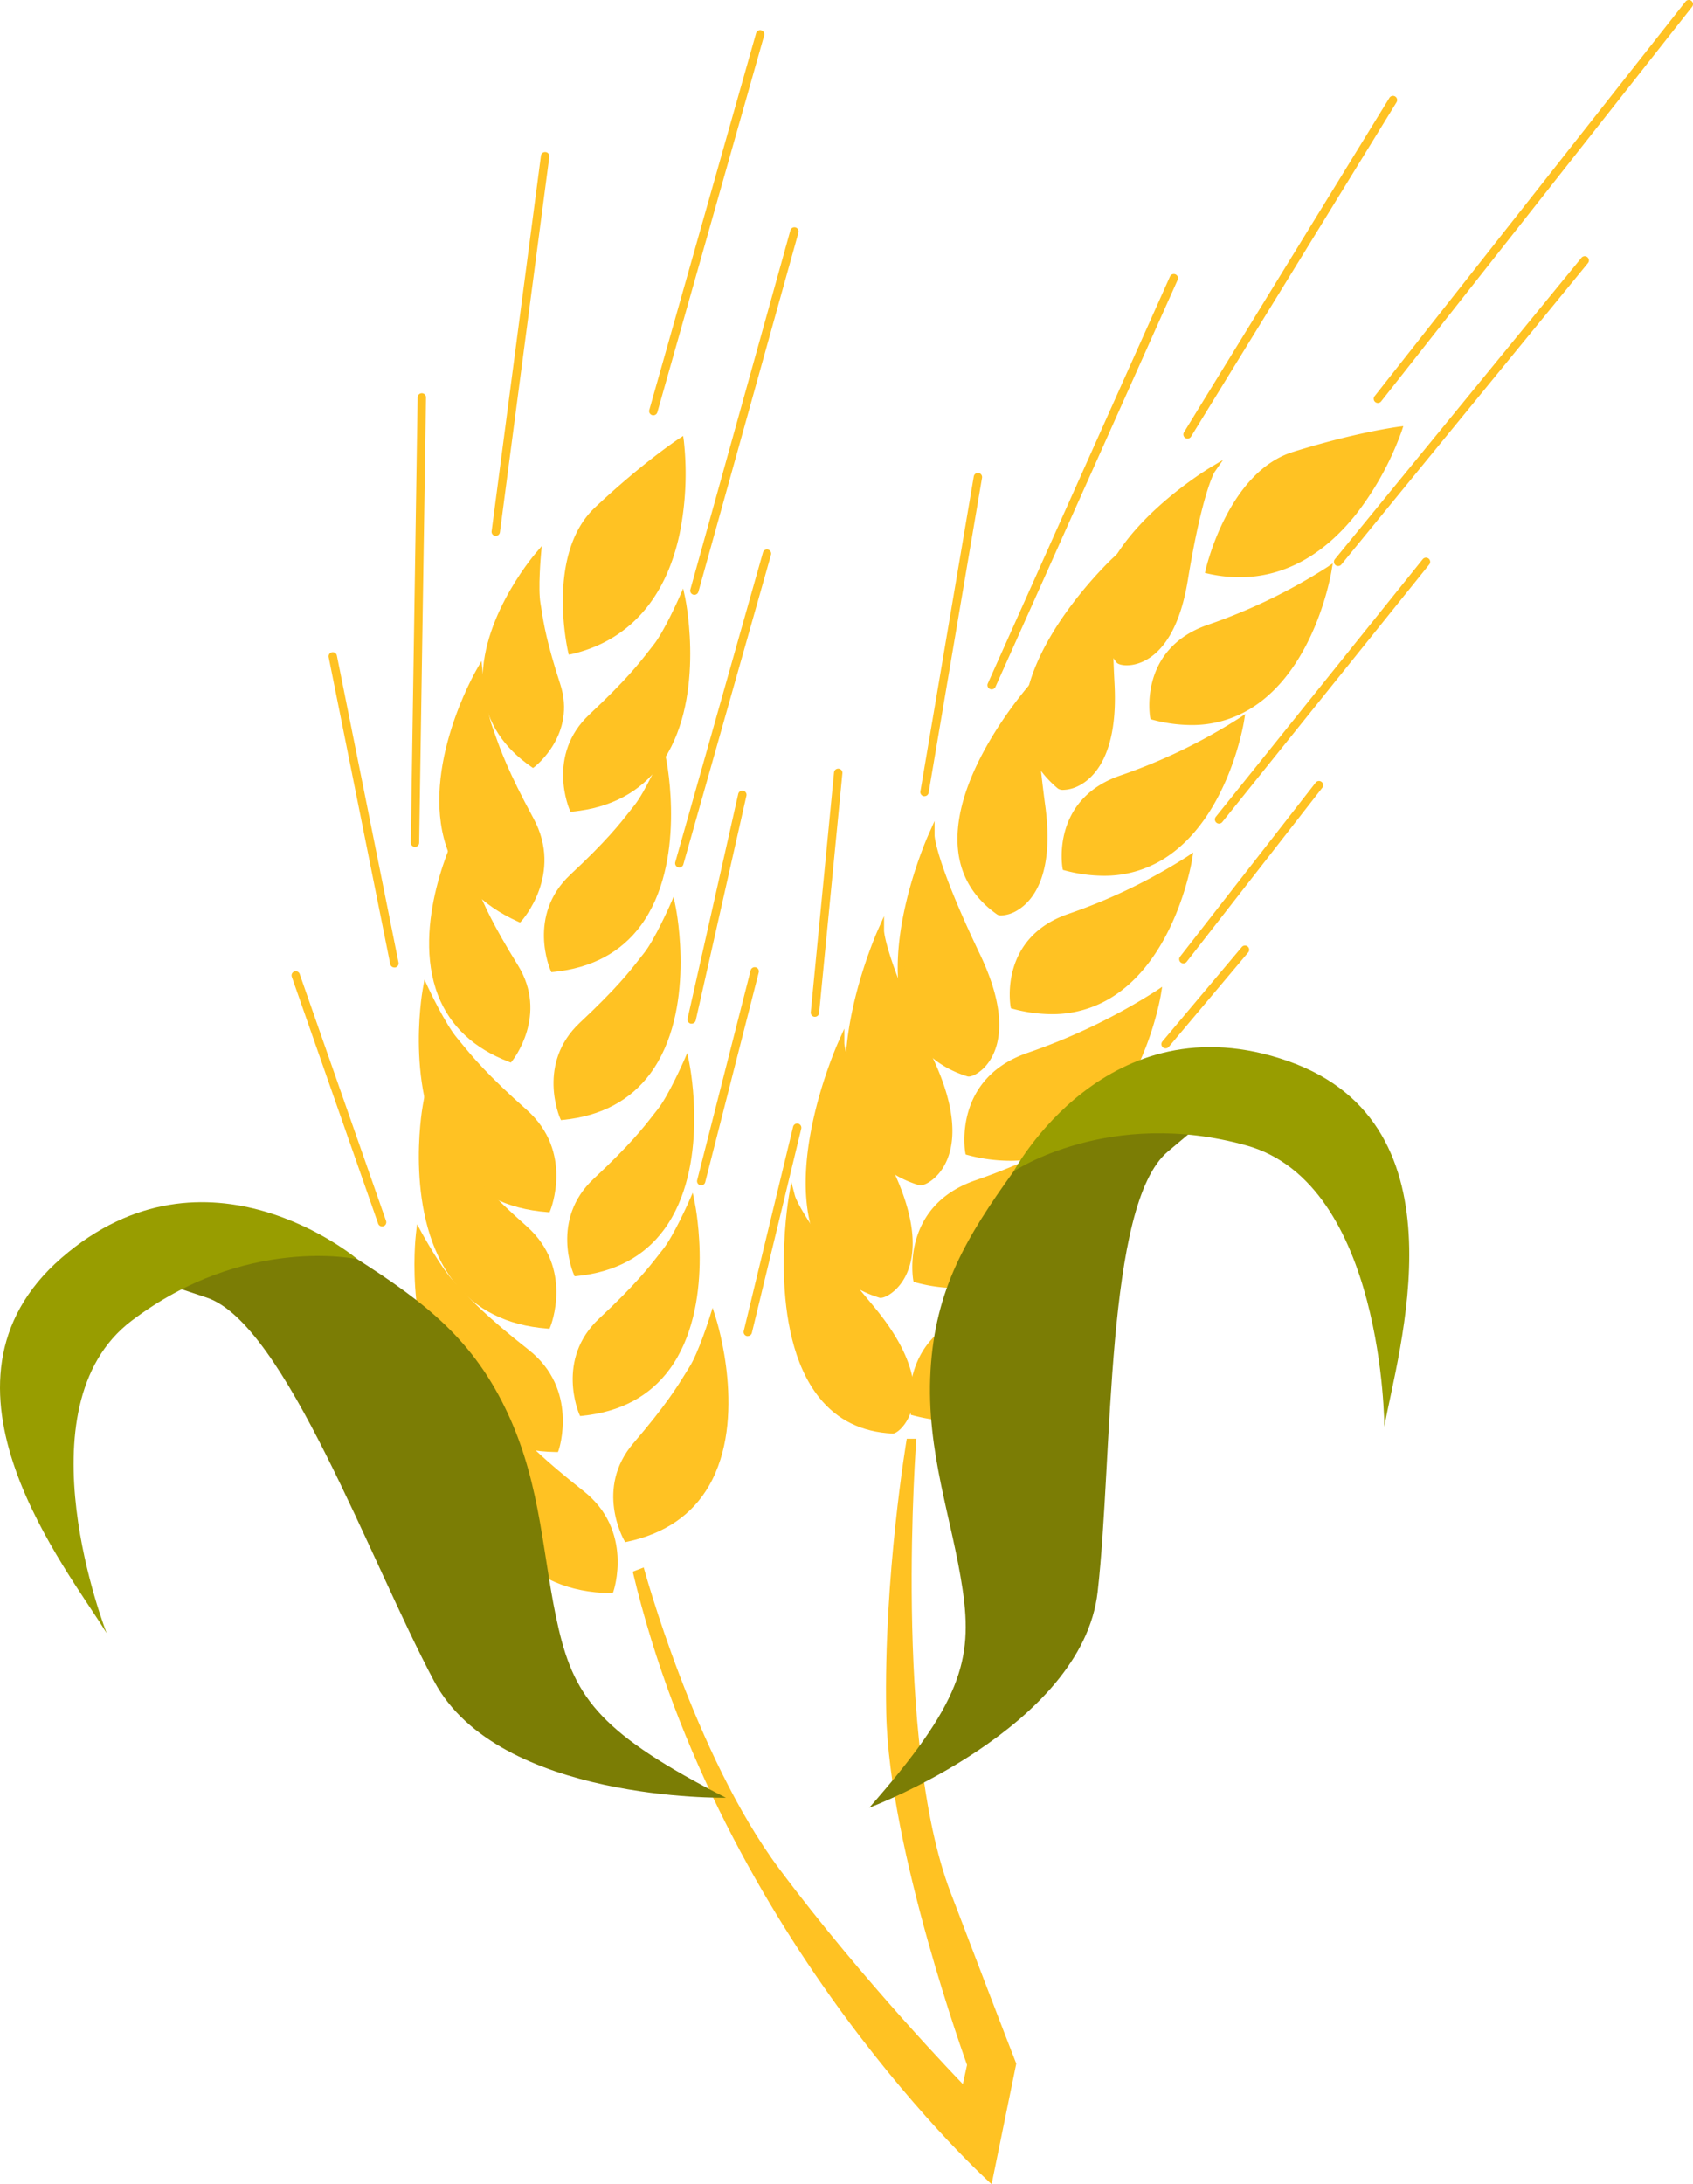 <svg xmlns="http://www.w3.org/2000/svg" viewBox="0 0 809.03 1043.38"><defs><style>.cls-1{fill:#ffc223;}.cls-2{fill:#7b7d05;}.cls-3{fill:#989d00;}</style></defs><title>Ресурс 1</title><g id="Слой_2" data-name="Слой 2"><g id="Слой_1-2" data-name="Слой 1"><path class="cls-1" d="M273.57,386.22s-11.13-24.88,9.17-43.86S308.26,315.53,313.5,309s12.44-22.91,12.44-22.91S344.92,379,273.57,386.22Z"/><path class="cls-1" d="M272.64,387.82l-.44-1c-.11-.26-11.32-26.08,9.51-45.56,17.42-16.29,23.77-24.45,28.41-30.41.76-1,1.48-1.91,2.21-2.82,5.05-6.31,12.16-22.41,12.23-22.57l1.9-4.32,1,4.62c.41,2,9.87,50-12.05,79.75-9.49,12.89-23.5,20.36-41.64,22.19Zm52.6-96.64c-2.54,5.39-7,14.23-10.57,18.74-.72.89-1.43,1.81-2.19,2.78-4.7,6-11.13,14.31-28.72,30.76-17.23,16.12-11,36.38-9.22,41.14,16.71-1.92,29.62-8.94,38.39-20.85C330.13,340.39,327,304.14,325.24,291.18Z"/><path class="cls-1" d="M254.67,365s19.19-14.45,11.63-37.75-8.26-31.59-9.51-38.87.17-23,.17-23S202.68,329,254.67,365Z"/><path class="cls-1" d="M254.7,366.87l-.89-.61c-13.25-9.18-20.91-21-22.74-35-4.22-32.42,23.57-65.42,24.75-66.81l3.06-3.59-.42,4.7c0,.15-1.39,15.59-.19,22.59.17,1,.33,2,.51,3.12,1,6.57,2.46,15.57,8.94,35.55,7.81,24-12,39.26-12.15,39.41Zm.4-96.63c-7.13,9.63-24.3,35.76-21,60.64,1.68,12.84,8.59,23.69,20.55,32.26,3.55-3.05,16.6-15.92,10.27-35.4-6.56-20.21-8-29.34-9.06-36-.17-1.07-.33-2.09-.5-3.08C254.48,283.8,254.78,275.53,255.1,270.24Z"/><path class="cls-1" d="M248.16,438.9s19.53-21.29,5.49-47.19-16.69-35.56-19.76-43.9-4.83-27.22-4.83-27.22S178.8,407.73,248.16,438.9Z"/><path class="cls-1" d="M248.53,440.71l-1-.44c-17.6-7.91-29.18-20.1-34.39-36.23-12.05-37.3,13.52-82.3,14.61-84.2l2.36-4.08.43,4.69c0,.19,1.78,18.78,4.75,26.84.42,1.16.84,2.33,1.28,3.58,2.67,7.55,6.33,17.89,18.38,40.12,14.4,26.54-5.49,48.7-5.7,48.93ZM228.1,325.65c-6.07,12.2-21.64,48-12.09,77.47,4.84,15,15.52,26.39,31.74,33.95,3.35-4.09,16.59-22.5,4.58-44.65-12.17-22.44-15.88-32.91-18.58-40.55-.43-1.23-.85-2.4-1.27-3.54C230.33,342.49,228.84,331.89,228.1,325.65Z"/><path class="cls-1" d="M243.66,505.82s16.93-20.74,2.56-43.94-17.32-32-20.61-39.55-5.92-24.91-5.92-24.91S177.85,480.69,243.66,505.82Z"/><path class="cls-1" d="M244.14,507.6l-1-.38c-16.74-6.39-28.11-17.07-33.81-31.74-13.15-33.9,8.12-76.92,9-78.74l2.12-4.21.71,4.66c0,.17,2.64,17.26,5.81,24.54.45,1,.9,2.12,1.37,3.24,2.87,6.84,6.8,16.21,19.14,36.12,14.76,23.84-2.5,45.46-2.68,45.67ZM219,402.53c-5.05,11.9-17.2,45.38-6.91,71.87,5.26,13.54,15.7,23.49,31,29.61,2.94-4.08,14-21.67,1.8-41.34-12.46-20.12-16.45-29.61-19.36-36.54-.46-1.11-.91-2.17-1.36-3.2C222,417.75,220.06,408.3,219,402.53Z"/><path class="cls-1" d="M261.64,577.54s11.11-26.64-10.89-46.19S223,503.61,217.27,496.82s-13.79-23.92-13.79-23.92S185.88,571.84,261.64,577.54Z"/><path class="cls-1" d="M262.6,579.12l-1.08-.08c-19.23-1.45-34.24-9-44.62-22.35-24-30.93-15.28-81.9-14.9-84.06l.83-4.64,2,4.27c.08.17,8,17,13.58,23.6.79.94,1.58,1.9,2.41,2.92,5.08,6.19,12,14.66,30.92,31.45,22.53,20,11.39,47.61,11.27,47.89ZM204.3,478c-1.56,13.53-4,52.4,15,76.88,9.64,12.42,23.55,19.51,41.36,21.1,1.75-5,7.93-26.77-10.88-43.49-19.06-17-26.1-25.52-31.24-31.79-.82-1-1.61-2-2.39-2.89C212.12,493,207.11,483.59,204.3,478Z"/><path class="cls-1" d="M261.64,633.18s11.11-26.64-10.89-46.2S223,559.25,217.27,552.46s-13.79-23.93-13.79-23.93S185.88,627.48,261.64,633.18Z"/><path class="cls-1" d="M262.6,634.76l-1.08-.08c-19.23-1.45-34.24-9-44.62-22.35-24-30.94-15.28-81.9-14.9-84.06l.83-4.64,2,4.27c.08.16,8,17,13.58,23.59.79.94,1.58,1.91,2.41,2.92,5.08,6.19,12,14.66,30.92,31.45,22.53,20,11.39,47.62,11.27,47.9ZM204.3,533.62c-1.56,13.52-4,52.4,15,76.88,9.64,12.42,23.55,19.51,41.36,21.09,1.75-5,7.93-26.77-10.88-43.49-19.06-16.94-26.1-25.52-31.24-31.79-.82-1-1.61-2-2.39-2.88C212.12,548.68,207.11,539.23,204.3,533.62Z"/><path class="cls-1" d="M265.58,692.13s9.63-27.67-13.86-46.15-29.83-26.4-36-32.93-15.44-23.4-15.44-23.4S188.47,691,265.58,692.13Z"/><path class="cls-1" d="M266.64,693.65l-1.08,0c-19.57-.28-35.24-7-46.58-19.9-26.21-29.87-20.49-82.05-20.23-84.26l.54-4.68,2.26,4.14c.1.16,9.21,16.77,15.21,23.09.86.9,1.72,1.83,2.63,2.81,5.52,6,13.09,14.12,33.26,30,24,18.91,14.45,47.53,14.35,47.82Zm-65.28-99c-.76,13.74-.91,53.39,19.89,77.09,10.53,12,25.08,18.34,43.24,18.85,1.46-5.13,6.42-27.63-13.7-43.45-20.35-16-28-24.26-33.6-30.29-.9-1-1.75-1.89-2.6-2.79C210.23,609.5,204.55,600.17,201.36,594.67Z"/><path class="cls-1" d="M291.76,759.55s9.64-27.68-13.86-46.15-29.83-26.4-36-32.93-15.44-23.41-15.44-23.41S214.65,758.41,291.76,759.55Z"/><path class="cls-1" d="M292.83,761.07l-1.09,0c-19.57-.29-35.24-7-46.57-19.9-26.22-29.88-20.5-82-20.24-84.26l.54-4.68,2.27,4.13c.09.17,9.2,16.78,15.21,23.09.86.91,1.72,1.84,2.63,2.82,5.52,6,13.08,14.12,33.25,30,24.06,18.92,14.45,47.54,14.35,47.83Zm-65.29-99c-.75,13.73-.91,53.39,19.89,77.09,10.53,12,25.08,18.34,43.24,18.85,1.46-5.13,6.42-27.63-13.69-43.45-20.36-16-28-24.26-33.61-30.29-.89-1-1.75-1.89-2.6-2.79C236.41,676.92,230.73,667.59,227.54,662.09Z"/><path class="cls-1" d="M264.41,462.8s-11.13-24.87,9.16-43.86,25.53-26.83,30.77-33.38,12.43-22.91,12.43-22.91S335.75,455.6,264.41,462.8Z"/><path class="cls-1" d="M263.48,464.4l-.44-1c-.12-.26-11.32-26.07,9.51-45.56C290,401.56,296.31,393.4,301,387.44c.77-1,1.49-1.91,2.21-2.81,5.06-6.32,12.17-22.42,12.24-22.58l1.9-4.32.94,4.62c.42,2,9.88,49.95-12.05,79.75-9.49,12.89-23.49,20.36-41.63,22.19Zm52.6-96.64c-2.55,5.39-7,14.23-10.57,18.74-.72.9-1.44,1.82-2.19,2.79-4.7,6-11.14,14.3-28.72,30.75-17,15.94-10.94,36.42-9.22,41.15,16.71-1.94,29.62-8.95,38.39-20.86C321,417,317.88,380.73,316.08,367.76Z"/><path class="cls-1" d="M269,533.49s-11.13-24.87,9.16-43.85,25.53-26.84,30.77-33.39,12.43-22.91,12.43-22.91S340.34,526.29,269,533.49Z"/><path class="cls-1" d="M268.06,535.09l-.44-1c-.11-.25-11.32-26.07,9.51-45.56,17.41-16.29,23.77-24.45,28.4-30.41.77-1,1.49-1.91,2.22-2.81C312.8,449,319.91,432.9,320,432.74l1.9-4.32.94,4.62c.42,2,9.88,49.95-12.05,79.75-9.49,12.9-23.49,20.36-41.63,22.19Zm52.6-96.64c-2.54,5.39-7,14.23-10.57,18.74-.72.9-1.43,1.82-2.19,2.79-4.7,6-11.14,14.3-28.72,30.75-17.24,16.12-11,36.39-9.23,41.15,16.72-1.93,29.63-8.94,38.4-20.86C325.55,487.66,322.46,451.42,320.66,438.45Z"/><path class="cls-1" d="M275.54,608.11s-11.13-24.87,9.16-43.86,25.53-26.83,30.76-33.38S327.9,508,327.9,508,346.88,600.91,275.54,608.11Z"/><path class="cls-1" d="M274.61,609.71l-.44-1c-.12-.26-11.33-26.07,9.5-45.56,17.42-16.29,23.77-24.45,28.41-30.41.76-1,1.49-1.91,2.21-2.81,5.06-6.32,12.16-22.42,12.24-22.58l1.89-4.32.95,4.62c.41,2,9.88,49.95-12.05,79.75-9.49,12.89-23.5,20.36-41.63,22.19Zm52.6-96.64c-2.55,5.39-7,14.23-10.58,18.74-.71.9-1.43,1.82-2.18,2.79-4.7,6-11.14,14.3-28.73,30.75-17,15.94-10.94,36.42-9.21,41.14,16.71-1.93,29.62-8.94,38.39-20.85C332.09,562.28,329,526,327.21,513.07Z"/><path class="cls-1" d="M278.15,674.87S267,650,287.32,631s25.52-26.84,30.76-33.38,12.44-22.91,12.44-22.91S349.5,667.67,278.15,674.87Z"/><path class="cls-1" d="M277.23,676.47l-.45-1c-.11-.25-11.32-26.07,9.51-45.56,17.42-16.29,23.77-24.45,28.41-30.41.76-1,1.49-1.91,2.21-2.81,5-6.32,12.16-22.42,12.23-22.58l1.9-4.31.95,4.62c.41,2,9.88,49.94-12.05,79.74-9.49,12.9-23.5,20.36-41.64,22.19Zm52.59-96.63c-2.54,5.39-7,14.22-10.57,18.73-.71.9-1.43,1.82-2.18,2.79-4.7,6-11.14,14.3-28.73,30.75-17.23,16.12-11,36.39-9.22,41.15,16.71-1.93,29.62-8.94,38.4-20.86C334.71,629,331.63,592.8,329.82,579.84Z"/><path class="cls-1" d="M299.53,735s-13.8-23.5,4.28-44.6,22.42-29.48,26.9-36.56,9.84-24.14,9.84-24.14S369.65,720,299.53,735Z"/><path class="cls-1" d="M298.79,736.7l-.55-.93c-.14-.25-14.13-24.67,4.43-46.33,15.52-18.11,20.93-26.92,24.89-33.35.65-1.06,1.27-2.07,1.89-3.05,4.33-6.83,9.62-23.61,9.67-23.78l1.41-4.5,1.45,4.49c.63,2,15.32,48.55-3.2,80.58-8,13.87-21.11,22.83-38.93,26.65Zm41.64-101.84c-1.94,5.64-5.36,14.91-8.45,19.79-.61,1-1.22,2-1.87,3-4,6.52-9.49,15.44-25.16,33.73-15.35,17.92-6.95,37.38-4.64,41.91,16.4-3.76,28.46-12.15,35.87-25C350.7,683.23,343.64,647.55,340.43,634.86Z"/><path class="cls-1" d="M272.92,310.94s-10.48-45.81,12.43-67.41,39.93-32.73,39.93-32.73S337.06,295.89,272.92,310.94Z"/><path class="cls-1" d="M271.79,312.75l-.34-1.47c-.43-1.91-10.39-46.91,12.87-68.84,22.75-21.45,40-32.78,40.14-32.9l2-1.29.33,2.34a144.77,144.77,0,0,1-2.15,45c-6.77,30.9-24.53,50.56-51.36,56.86Zm52.27-99.3a346.58,346.58,0,0,0-37.68,31.17c-19.73,18.6-13.82,56.51-12.3,64.5,25.12-6.45,41.14-24.68,47.61-54.21A142.47,142.47,0,0,0,324.06,213.45Z"/><path class="cls-1" d="M577.6,272.56s10.59-45.79,40.63-55.21,50.21-12,50.21-12S641.88,287,577.6,272.56Z"/><path class="cls-1" d="M592.37,275.75a68.29,68.29,0,0,1-15.1-1.73l-1.47-.33.34-1.47c.44-1.9,11.13-46.73,41.64-56.3,29.83-9.36,50.27-12,50.47-12.06l2.35-.3-.73,2.25a144.53,144.53,0,0,1-21.57,39.5C632.45,265.41,613.34,275.75,592.37,275.75Zm-12.93-4.33c25.42,5.18,47.79-4.23,66.51-28a142.49,142.49,0,0,0,20.24-36.25,346.92,346.92,0,0,0-47.51,11.58C592.79,226.9,581.57,263.58,579.44,271.42Z"/><path class="cls-1" d="M551.1,342.36s-5.89-31.42,26.84-42.54a265.68,265.68,0,0,0,56.94-27.49S620.48,360.69,551.1,342.36Z"/><path class="cls-1" d="M569.23,346.36a72.44,72.44,0,0,1-18.51-2.55l-.92-.24-.18-.93c-.06-.33-5.74-32.83,27.83-44.24A265.64,265.64,0,0,0,634,271.08l2.88-1.94-.56,3.43c-.3,1.86-7.79,45.91-37.44,65.15A53.48,53.48,0,0,1,569.23,346.36Zm-16.79-5.2c17,4.29,32.13,2.29,44.83-6,23.88-15.49,33-48.94,35.44-59.71a275.17,275.17,0,0,1-54.29,25.74C550.39,310.77,551.83,336,552.44,341.16Z"/><path class="cls-1" d="M509.21,414.36s-5.89-31.42,26.83-42.54a265.62,265.62,0,0,0,57-27.49S578.59,432.69,509.21,414.36Z"/><path class="cls-1" d="M527.34,418.36a72.57,72.57,0,0,1-18.52-2.55l-.91-.24-.18-.93c-.06-.33-5.74-32.83,27.83-44.24a265.64,265.64,0,0,0,56.59-27.32l2.88-1.94-.56,3.43c-.3,1.86-7.79,45.91-37.45,65.15A53.42,53.42,0,0,1,527.34,418.36Zm-16.79-5.2c17.05,4.29,32.13,2.29,44.83-6,23.88-15.49,33-48.94,35.44-59.71a275.17,275.17,0,0,1-54.29,25.74C508.5,382.77,509.94,408,510.55,413.16Z"/><path class="cls-1" d="M484.34,480.47s-5.9-31.42,26.83-42.54a265.62,265.62,0,0,0,56.95-27.49S553.72,498.8,484.34,480.47Z"/><path class="cls-1" d="M502.46,484.47A72.5,72.5,0,0,1,484,481.92l-.91-.24-.18-.93c-.06-.33-5.74-32.83,27.83-44.24a266,266,0,0,0,56.59-27.32l2.88-1.94-.56,3.43c-.31,1.86-7.79,45.91-37.45,65.15A53.54,53.54,0,0,1,502.46,484.47Zm-16.79-5.2c17.05,4.29,32.13,2.29,44.84-5.95,23.88-15.49,33-48.94,35.44-59.71a275.64,275.64,0,0,1-54.3,25.74C483.3,449,485,474,485.67,479.27Z"/><path class="cls-1" d="M462.77,550.31s-6.37-34,29-46a286.87,286.87,0,0,0,61.57-29.72S537.79,570.12,462.77,550.31Z"/><path class="cls-1" d="M482.37,554.51a78.39,78.39,0,0,1-20-2.75l-.92-.25-.18-.93c-.06-.35-6.19-35.39,30-47.7a288.45,288.45,0,0,0,61.21-29.54l2.88-1.95-.55,3.43c-.33,2-8.41,49.59-40.44,70.36A57.7,57.7,0,0,1,482.37,554.51ZM464.1,549.1c18.51,4.68,34.88,2.51,48.67-6.43,26.08-16.92,35.93-53.57,38.42-64.92a296.7,296.7,0,0,1-58.92,28C461.37,516.23,463.36,543.59,464.1,549.1Z"/><path class="cls-1" d="M437.9,611.18s-6.37-34,29-46a286.61,286.61,0,0,0,61.57-29.73S512.91,631,437.9,611.18Z"/><path class="cls-1" d="M457.49,615.38a78.51,78.51,0,0,1-20-2.75l-.91-.24-.18-.94c-.06-.35-6.19-35.39,30-47.69a287.63,287.63,0,0,0,61.21-29.55l2.88-1.94-.56,3.42c-.33,2-8.41,49.59-40.43,70.37A57.73,57.73,0,0,1,457.49,615.38ZM439.24,610c18.5,4.67,34.86,2.5,48.65-6.43C514,586.64,523.82,550,526.32,538.63a297.16,297.16,0,0,1-58.93,28C436.85,577,438.58,604.57,439.24,610Z"/><path class="cls-1" d="M436.59,674.67s-6.37-34,29-46a286.61,286.61,0,0,0,61.57-29.73S511.6,694.48,436.59,674.67Z"/><path class="cls-1" d="M456.19,678.87a78.53,78.53,0,0,1-20-2.75l-.91-.24-.18-.94c-.06-.35-6.19-35.38,30-47.69a287.63,287.63,0,0,0,61.21-29.55l2.88-1.94-.56,3.43c-.32,2-8.41,49.58-40.43,70.36A57.69,57.69,0,0,1,456.19,678.87Zm-18.26-5.4c18.5,4.67,34.87,2.5,48.66-6.44,26.08-16.92,35.93-53.57,38.42-64.91a297.28,297.28,0,0,1-58.92,28C435.54,640.47,437.28,668.06,437.93,673.47Z"/><path class="cls-1" d="M534.74,315.53c1.2,1.55,24.21,5.23,31.41-38.62s13.09-52.37,13.09-52.37S500.7,271.67,534.74,315.53Z"/><path class="cls-1" d="M538.44,317.83c-2.39,0-4.25-.56-4.89-1.38h0c-7.54-9.72-10.29-20.38-8.17-31.69,6.18-33,51.18-60.35,53.09-61.5l6-3.58-4,5.72c-.05.07-5.86,9.18-12.85,51.75-5,30.69-17.76,38.31-24.9,40.12A17.33,17.33,0,0,1,538.44,317.83Zm-2.63-3.37c.85.4,4.6,1,9.23-1.18,6.73-3.13,15.59-12,19.63-36.61,4.6-28,8.69-41.75,11.09-48.08-11.49,7.75-42.59,30.85-47.43,56.72C526.38,295.69,528.9,305.49,535.81,314.46Z"/><path class="cls-1" d="M506.51,375.55c1.65,1.38,27.17-.07,24.6-48.75s1.73-59.18,1.73-59.18S459.74,336.55,506.51,375.55Z"/><path class="cls-1" d="M508.16,377.34a4.27,4.27,0,0,1-2.62-.64c-10.32-8.61-15.76-19.35-16.14-31.93C488.28,308,530,268.2,531.81,266.53l5.06-4.77-2.64,6.43c0,.09-4.13,11.2-1.63,58.53,1.8,34-10,45.09-17.18,48.7A17.17,17.17,0,0,1,508.16,377.34Zm-.82-3c.94.23,5.14,0,9.61-3.33,6.58-4.91,14.12-16.54,12.66-44.08-1.69-31.78-.45-47.42.66-54.54C520,283,491.51,315.48,492.4,344.69,492.76,356.31,497.78,366.27,507.34,374.29Z"/><path class="cls-1" d="M477.39,435.64c1.76,1.24,27.08-2.26,20.59-50.57s-3-59.13-3-59.13S427.63,400.54,477.39,435.64Z"/><path class="cls-1" d="M478.51,437.33a3.57,3.57,0,0,1-2-.46h0c-11-7.75-17.27-18-18.66-30.52-4.08-36.56,34.33-79.6,36-81.42l4.66-5.16-2.11,6.63c0,.09-3.22,11.49,3.09,58.47,4.54,33.72-6.32,45.75-13.2,49.92A16.2,16.2,0,0,1,478.51,437.33Zm-.26-2.91Zm-.14-.1c1,.15,5.13-.42,9.31-4.1,6.17-5.42,12.74-17.62,9.07-45-4.24-31.54-4.26-47.23-3.74-54.42C483.4,342.33,457.59,377,460.84,406,462.13,417.57,467.94,427.09,478.11,434.32Z"/><path class="cls-1" d="M462.74,512.77c2.13.66,25.95-10.85,4.19-56.35s-21.8-57.26-21.8-57.26S402.58,494,462.74,512.77Z"/><path class="cls-1" d="M462.92,514.28a2.09,2.09,0,0,1-.63-.08h0C449,510.06,439.58,502,434.24,490.11c-15.63-34.68,8.49-89.26,9.52-91.56l2.85-6.35,0,7c0,.1.48,12.34,21.65,56.61,15.18,31.74,8.32,47,2.89,53.3C468.3,512.39,464.83,514.28,462.92,514.28Zm.26-2.95h0ZM444.56,404.52c-5.52,14.14-20.07,56.67-7.58,84.36,4.95,11,13.72,18.52,26,22.4,1-.13,4.9-2,7.87-6.95,4.39-7.31,7-21.43-5.32-47.27C451.27,427.13,446.29,411.69,444.56,404.52Z"/><path class="cls-1" d="M439.6,564.77c2.25.7,27.44-11.47,4.43-59.59s-23-60.55-23-60.55S376,545,439.6,564.77Z"/><path class="cls-1" d="M439.8,566.29a2.11,2.11,0,0,1-.64-.09h0c-14-4.37-24-12.92-29.62-25.43-16.51-36.63,9-94.31,10.08-96.75l2.84-6.35,0,7c0,.11.5,13,22.91,59.9,16,33.52,8.8,49.65,3.06,56.27C445.43,564.29,441.8,566.29,439.8,566.29ZM420.39,450c-5.76,14.7-21.4,60.06-8.11,89.53,5.25,11.65,14.55,19.64,27.62,23.75,1-.12,5.16-2.06,8.34-7.29,4.71-7.73,7.57-22.72-5.56-50.17C427.36,473.79,422.16,457.47,420.39,450Z"/><path class="cls-1" d="M420.62,618.44c2.25.7,27.44-11.47,4.43-59.59S402,498.31,402,498.31,357,598.62,420.62,618.44Z"/><path class="cls-1" d="M420.82,620a2.06,2.06,0,0,1-.64-.09h0c-14-4.36-24-12.92-29.62-25.43-16.51-36.63,9-94.31,10.07-96.75l2.85-6.34,0,6.95c0,.11.5,13.05,22.91,59.9,16,33.53,8.79,49.65,3.06,56.28C426.45,618,422.82,620,420.82,620ZM401.41,503.69c-5.76,14.69-21.4,60.05-8.11,89.53,5.25,11.64,14.54,19.63,27.62,23.74,1-.12,5.16-2.05,8.34-7.28,4.71-7.74,7.57-22.72-5.56-50.18C408.38,527.46,403.18,511.14,401.41,503.69Z"/><path class="cls-1" d="M426.57,683.34c2.36.12,23.69-18-10.65-58.79s-37.5-52.83-37.5-52.83S360,680.11,426.57,683.34Z"/><path class="cls-1" d="M426.58,684.84h-.08c-14.66-.71-26.45-6.49-35-17.19-25.18-31.32-15-93.55-14.52-96.18l1.16-6.86,1.77,6.73c0,.1,3.75,12.5,37.2,52.24C441,652,438,669.43,434.14,677.29,431.88,681.85,428.44,684.84,426.58,684.84ZM379.2,577.07c-1.89,15.67-5.66,63.51,14.6,88.71,8,10,19,15.36,32.69,16.06.95-.38,4.48-3.29,6.25-9.15,2.62-8.67,1.62-23.89-18-47.18C391.91,598.34,382.78,583.85,379.2,577.07Z"/><path class="cls-1" d="M302.37,750.8l5.24-2s24.22,89.67,64.8,144S460.12,995.6,460.12,995.6l2-9.16s-37.31-102.77-38.62-168.22,9.82-130.91,9.82-130.91h4.58S426.74,832,454.23,904s31.41,81.82,31.41,81.82l-11.78,57.6S344.26,927.53,302.37,750.8Z"/><path class="cls-2" d="M346.88,858.8s-108.65,2-139.42-55.64S136.12,632.33,98.81,619.89L61.5,607.45s76.58-26.83,109.31-5.89,55.63,38.62,72,74S259.17,744.91,267,778.29,288,828.69,346.88,858.8Z"/><path class="cls-3" d="M51,780.25S8.48,672.25,62.81,631s108-29.46,108-29.46-72-60.87-141.38-.65S32.7,750.14,51,780.25Z"/><path class="cls-2" d="M415.38,863.57S517.13,825.4,524.53,760.51s3.44-185.1,33.55-210.4l30.11-25.3s-81.09,3.25-103.8,34.77S446.88,616,444.67,654.86,455,725.39,460,759.32,459.07,813.89,415.38,863.57Z"/><path class="cls-3" d="M661.54,681.62s-.2-116.08-65.89-134.42-111.26,12.38-111.26,12.38,44.53-83.1,131.21-52.66S667.5,646.88,661.54,681.62Z"/><path class="cls-1" d="M182.59,585.89a2,2,0,0,1-1.89-1.34L139.47,466.73a2,2,0,1,1,3.77-1.32l41.24,117.82a2,2,0,0,1-1.23,2.55A2.17,2.17,0,0,1,182.59,585.89Z"/><path class="cls-1" d="M188.48,462.18a2,2,0,0,1-2-1.6L157.07,314a2,2,0,1,1,3.92-.79l29.45,146.62a2,2,0,0,1-1.57,2.35A1.72,1.72,0,0,1,188.48,462.18Z"/><path class="cls-1" d="M198.3,404.58h0a2,2,0,0,1-2-2l3.27-212.73a2,2,0,0,1,2-2h0a2,2,0,0,1,2,2L200.3,402.61A2,2,0,0,1,198.3,404.58Z"/><path class="cls-1" d="M236.92,256l-.26,0a2,2,0,0,1-1.73-2.24L258.5,74.39a2,2,0,0,1,4,.52L238.9,254.26A2,2,0,0,1,236.92,256Z"/><path class="cls-1" d="M312.19,198.4a1.79,1.79,0,0,1-.55-.08,2,2,0,0,1-1.37-2.47l51.05-180a2,2,0,0,1,3.85,1.1L314.11,197A2,2,0,0,1,312.19,198.4Z"/><path class="cls-1" d="M331.83,284.15a2,2,0,0,1-.54-.08,2,2,0,0,1-1.39-2.46l47.78-171.49a2,2,0,1,1,3.85,1.07L333.75,282.68A2,2,0,0,1,331.83,284.15Z"/><path class="cls-1" d="M324.63,414.4a1.75,1.75,0,0,1-.55-.08,2,2,0,0,1-1.38-2.47l41.89-147.92a2,2,0,0,1,3.85,1.09L326.55,412.94A2,2,0,0,1,324.63,414.4Z"/><path class="cls-1" d="M330.52,489a2.12,2.12,0,0,1-.44,0,2,2,0,0,1-1.51-2.39l24.21-107.35a2,2,0,0,1,3.91.88L332.47,487.46A2,2,0,0,1,330.52,489Z"/><path class="cls-1" d="M335.1,566.25a2.2,2.2,0,0,1-.5-.06,2,2,0,0,1-1.44-2.43l25.53-100.15a2,2,0,1,1,3.87,1L337,564.75A2,2,0,0,1,335.1,566.25Z"/><path class="cls-1" d="M357.35,638.25a1.93,1.93,0,0,1-.47,0,2,2,0,0,1-1.47-2.42L379,538.26a2,2,0,1,1,3.89.94L359.3,636.72A2,2,0,0,1,357.35,638.25Z"/><path class="cls-1" d="M389.43,485.74h-.2a2,2,0,0,1-1.79-2.19L398.56,369a2,2,0,1,1,4,.38L391.42,483.94A2,2,0,0,1,389.43,485.74Z"/><path class="cls-1" d="M441.79,380.36a1.84,1.84,0,0,1-.33,0,2,2,0,0,1-1.64-2.3l25.53-150.55a2,2,0,0,1,3.94.67L443.76,378.7A2,2,0,0,1,441.79,380.36Z"/><path class="cls-1" d="M473.86,329.31a2,2,0,0,1-.81-.18,2,2,0,0,1-1-2.64l87.05-194.4a2,2,0,1,1,3.65,1.64l-87.05,194.4A2,2,0,0,1,473.86,329.31Z"/><path class="cls-1" d="M567.46,209.53a2,2,0,0,1-1-.3,2,2,0,0,1-.66-2.75L663.94,46.77a2,2,0,1,1,3.41,2.09L569.17,208.57A2,2,0,0,1,567.46,209.53Z"/><path class="cls-1" d="M658.44,192.51a2,2,0,0,1-1.23-.43,2,2,0,0,1-.34-2.81L805.46.76a2,2,0,0,1,3.14,2.48L660,191.75A2,2,0,0,1,658.44,192.51Z"/><path class="cls-1" d="M639.46,270.4a2,2,0,0,1-1.55-3.27l117.82-144a2,2,0,0,1,3.1,2.54L641,269.67A2,2,0,0,1,639.46,270.4Z"/><path class="cls-1" d="M582.52,393.45A2,2,0,0,1,581,390.2l98.83-123a2,2,0,1,1,3.12,2.5L584.08,392.71A2,2,0,0,1,582.52,393.45Z"/><path class="cls-1" d="M565.5,460.22a2,2,0,0,1-1.23-.43,2,2,0,0,1-.35-2.8l64.8-83.13a2,2,0,0,1,3.16,2.46l-64.8,83.13A2,2,0,0,1,565.5,460.22Z"/><path class="cls-1" d="M557,500.8a2,2,0,0,1-1.29-.47,2,2,0,0,1-.24-2.82l38-45.16a2,2,0,0,1,3.06,2.57l-38,45.17A2,2,0,0,1,557,500.8Z"/></g></g></svg>